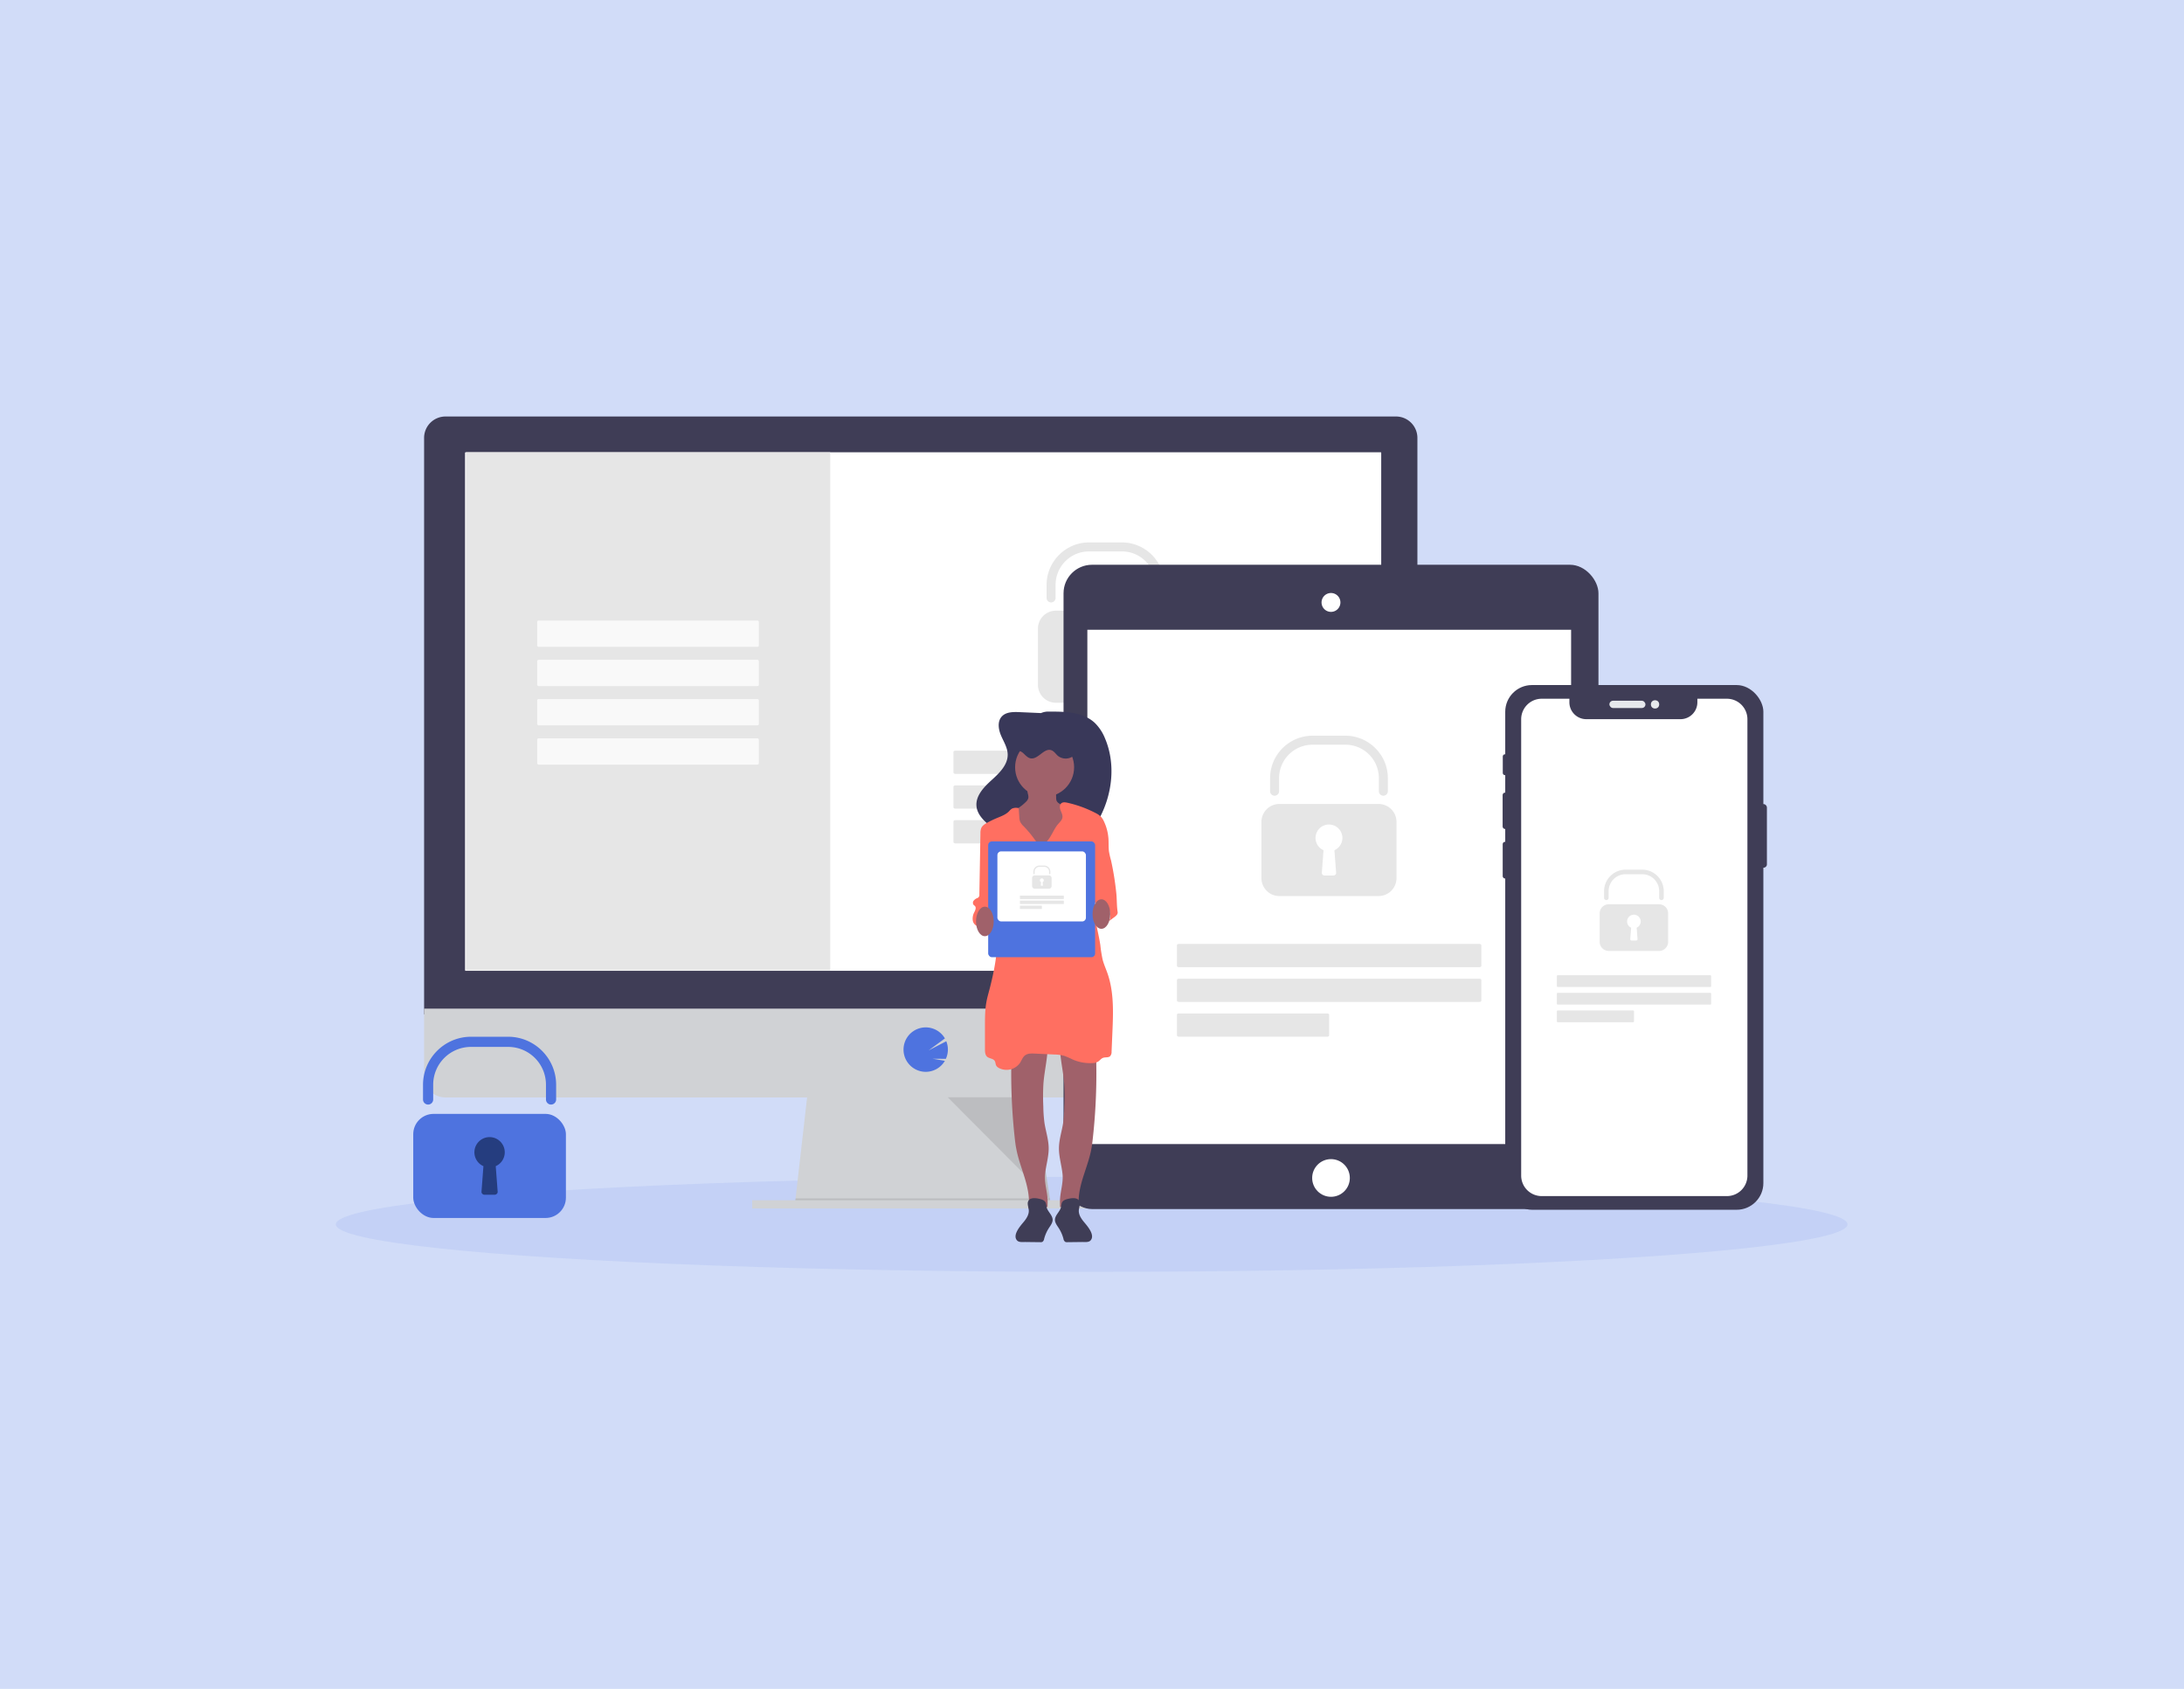 <?xml version="1.0" encoding="UTF-8" standalone="no"?>
<svg
   id="fe93ff64-a18b-49f4-bb52-e425cf20d0d6"
   data-name="Layer 1"
   width="768.31"
   height="594.02"
   viewBox="0 0 768.31 594.02"
   version="1.1"
   sodipodi:docname="login_photo.svg"
   xml:space="preserve"
   inkscape:version="1.3.2 (091e20ef0f, 2023-11-25, custom)"
   xmlns:inkscape="http://www.inkscape.org/namespaces/inkscape"
   xmlns:sodipodi="http://sodipodi.sourceforge.net/DTD/sodipodi-0.dtd"
   xmlns="http://www.w3.org/2000/svg"
   xmlns:svg="http://www.w3.org/2000/svg"><defs
     id="defs52"><inkscape:path-effect
       effect="fillet_chamfer"
       id="path-effect53"
       is_visible="true"
       lpeversion="1"
       nodesatellites_param="F,0,0,1,0,25.369,0,1 @ F,0,0,1,0,25.369,0,1 @ F,0,0,1,0,25.369,0,1 @ F,0,0,1,0,25.369,0,1"
       radius="0"
       unit="px"
       method="auto"
       mode="F"
       chamfer_steps="1"
       flexible="false"
       use_knot_distance="true"
       apply_no_radius="true"
       apply_with_radius="true"
       only_selected="false"
       hide_knots="false" /></defs><sodipodi:namedview
     id="namedview52"
     pagecolor="#505050"
     bordercolor="#eeeeee"
     borderopacity="1"
     inkscape:showpageshadow="0"
     inkscape:pageopacity="0"
     inkscape:pagecheckerboard="0"
     inkscape:deskcolor="#d1d1d1"
     inkscape:zoom="0.63238095"
     inkscape:cx="414.30723"
     inkscape:cy="288.59187"
     inkscape:window-width="1366"
     inkscape:window-height="699"
     inkscape:window-x="0"
     inkscape:window-y="0"
     inkscape:window-maximized="1"
     inkscape:current-layer="fe93ff64-a18b-49f4-bb52-e425cf20d0d6" /><title
     id="title1">posting photo</title><rect
     style="fill:#d1dcf8;stroke-width:6;stroke-linecap:round;stroke-linejoin:round;paint-order:markers fill stroke;fill-opacity:1"
     id="rect1"
     width="768.31"
     height="594.02"
     x="0"
     y="0" /><g
     id="g1"
     transform="matrix(0.87,0,0,0.87,60.169,38.515)"><ellipse
       cx="372.266"
       cy="450.71"
       rx="305.637"
       ry="19.211"
       fill="#4e73df"
       opacity="0.1"
       id="ellipse1"
       style="stroke-width:0.582" /><polygon
       points="318.9,547.71 319.43,543.14 328.04,467.75 484.53,467.75 496.04,543.14 496.92,548.85 497.09,549.99 "
       fill="#d0d2d5"
       id="polygon1"
       transform="matrix(0.582,0,0,0.582,66.629,124.103)" /><polygon
       points="319.43,543.14 496.04,543.14 496.92,548.85 408,548.85 318.9,547.71 "
       opacity="0.1"
       id="polygon2"
       transform="matrix(0.582,0,0,0.582,66.629,124.103)" /><rect
       x="234.991"
       y="440.964"
       width="137.653"
       height="3.324"
       fill="#d0d2d5"
       id="rect2"
       style="stroke-width:0.582" /><path
       d="m 503.975,132.801 a 8.657,8.657 0 0 0 -8.616,-8.692 H 110.943 a 8.657,8.657 0 0 0 -8.616,8.698 v 233.018 h 401.648 z"
       fill="#3f3d56"
       id="path2"
       style="stroke-width:0.582" /><path
       d="m 102.327,363.495 v 27.292 a 8.616,8.616 0 0 0 8.616,8.616 h 384.416 a 8.616,8.616 0 0 0 8.616,-8.616 v -27.292 z"
       fill="#d0d2d5"
       id="path3"
       style="stroke-width:0.582" /><rect
       x="118.954"
       y="138.733"
       width="370.391"
       height="209.469"
       fill="#ffffff"
       id="rect3"
       style="stroke-width:0.582" /><g
       id="g56"
       transform="matrix(0.582,0,0,0.582,219.668,-426.55)"><rect
         x="-173"
         y="971"
         width="636.23"
         height="359.81"
         fill="#ffffff"
         id="rect3-0" /><rect
         x="-172.513"
         y="971"
         width="253.056"
         height="359.81"
         fill="#ffffff"
         id="rect3-0-6"
         style="fill:#e6e6e6;stroke-width:0.631" /><g
         id="g55"
         transform="matrix(0.885,0,0,0.885,46.091,66.315)"
         style="fill:#e6e6e6;fill-opacity:1"><path
           id="rect52-2"
           style="fill:#e6e6e6;fill-opacity:1;stroke:none;stroke-width:2.198;stroke-linecap:square;paint-order:markers fill stroke"
           d="m 216.126,1146.575 c -7.825,0 -14.127,6.301 -14.127,14.127 v 44.033 c 0,7.825 6.301,14.124 14.127,14.124 h 77.792 c 7.825,0 14.127,-6.299 14.127,-14.124 v -44.033 c 0,-7.825 -6.301,-14.127 -14.127,-14.127 z m 38.897,16.132 a 10.539,10.539 0 0 1 10.538,10.54 10.539,10.539 0 0 1 -6.265,9.624 l 1.341,17.722 c 0.089,1.179 -0.953,2.133 -2.135,2.133 h -6.96 c -1.182,0 -2.222,-0.954 -2.133,-2.133 l 1.341,-17.722 a 10.539,10.539 0 0 1 -6.267,-9.624 10.539,10.539 0 0 1 10.54,-10.54 z" /><path
           style="color:#000000;fill:#e6e6e6;fill-opacity:1;stroke-width:1.177;stroke-linecap:round;stroke-linejoin:round;-inkscape-stroke:none;paint-order:markers fill stroke"
           d="m 242.176,1093 c -18.395,0 -33.383,14.986 -33.383,33.38 v 10.191 a 3.53,3.53 0 0 0 3.53,3.53 3.53,3.53 0 0 0 3.53,-3.53 v -10.191 c 0,-14.579 11.743,-26.32 26.322,-26.32 h 25.695 c 14.579,0 26.32,11.741 26.32,26.32 v 10.191 a 3.53,3.53 0 0 0 3.53,3.53 3.53,3.53 0 0 0 3.53,-3.53 v -10.191 c 0,-18.395 -14.986,-33.38 -33.38,-33.38 z"
           id="rect52-3-6" /></g><g
         id="g54"
         transform="matrix(0.662,0,0,0.662,69.712,756.598)"
         style="fill:#f9f9f9"><rect
           style="opacity:1;fill:#f9f9f9;fill-opacity:1;stroke:none;stroke-width:6;stroke-linecap:round;stroke-linejoin:round;stroke-dasharray:none;paint-order:markers fill stroke"
           id="rect54"
           width="232.644"
           height="27.583"
           x="-291.177"
           y="500.437"
           ry="1.482" /><rect
           style="fill:#f9f9f9;fill-opacity:1;stroke:none;stroke-width:6;stroke-linecap:round;stroke-linejoin:round;stroke-dasharray:none;paint-order:markers fill stroke"
           id="rect54-1"
           width="232.644"
           height="27.583"
           x="-291.177"
           y="541.633"
           ry="1.482" /><rect
           style="fill:#f9f9f9;fill-opacity:1;stroke:none;stroke-width:6;stroke-linecap:round;stroke-linejoin:round;stroke-dasharray:none;paint-order:markers fill stroke"
           id="rect54-70"
           width="232.644"
           height="27.583"
           x="-291.177"
           y="582.829"
           ry="1.482" /><rect
           style="fill:#f9f9f9;fill-opacity:1;stroke:none;stroke-width:6;stroke-linecap:round;stroke-linejoin:round;stroke-dasharray:none;paint-order:markers fill stroke"
           id="rect54-1-3"
           width="232.644"
           height="27.583"
           x="-291.177"
           y="624.025"
           ry="1.482" /></g><g
         id="g54-8"
         transform="matrix(0.909,0,0,0.586,430.849,884.998)"
         style="fill:#e6e6e6;fill-opacity:1"><rect
           style="opacity:1;fill:#e6e6e6;fill-opacity:1;stroke:none;stroke-width:6;stroke-linecap:round;stroke-linejoin:round;stroke-dasharray:none;paint-order:markers fill stroke"
           id="rect54-7"
           width="232.644"
           height="27.583"
           x="-291.177"
           y="500.437"
           ry="1.482" /><rect
           style="fill:#e6e6e6;fill-opacity:1;stroke:none;stroke-width:6;stroke-linecap:round;stroke-linejoin:round;stroke-dasharray:none;paint-order:markers fill stroke"
           id="rect54-1-9"
           width="232.644"
           height="27.583"
           x="-291.177"
           y="541.633"
           ry="1.482" /><rect
           style="fill:#e6e6e6;fill-opacity:1;stroke:none;stroke-width:4.243;stroke-linecap:round;stroke-linejoin:round;stroke-dasharray:none;paint-order:markers fill stroke"
           id="rect54-70-2"
           width="116.322"
           height="27.583"
           x="-291.177"
           y="582.829"
           ry="1.482" /></g></g><path
       d="m 305.148,389.047 a 8.983,8.983 0 0 0 7.062,-3.423 v 0 a 9.35,9.35 0 0 0 0.699,-1.025 l -4.931,-0.844 5.327,0.041 a 8.989,8.989 0 0 0 0.169,-7.114 l -7.143,3.703 6.59,-4.844 a 8.977,8.977 0 1 0 -14.828,10.048 v 0 a 8.983,8.983 0 0 0 7.056,3.458 z"
       fill="#4e73df"
       id="path4"
       style="stroke-width:0.582" /><polygon
       points="485.31,472.89 425.13,472.89 496.22,544.28 "
       opacity="0.1"
       id="polygon4"
       transform="matrix(0.582,0,0,0.582,66.629,124.103)" /><path
       d="m 416.347,312.76 -26.413,-45.752 a 0.844,0.844 0 0 0 -1.461,0 l -26.413,45.752 a 0.844,0.844 0 0 0 0.728,1.263 h 7.883 a 0.85,0.85 0 0 1 0.844,0.838 v 9.775 a 0.838,0.838 0 0 0 0.838,0.844 h 10.281 a 0.844,0.844 0 0 0 0.844,-0.844 v -4.716 a 0.838,0.838 0 0 1 0.838,-0.844 h 9.775 a 0.844,0.844 0 0 1 0.844,0.844 v 4.716 a 0.844,0.844 0 0 0 0.844,0.844 h 10.252 a 0.838,0.838 0 0 0 0.798,-0.582 0.78,0.78 0 0 0 0.047,-0.268 v -9.769 a 0.844,0.844 0 0 1 0.844,-0.838 h 7.877 a 0.844,0.844 0 0 0 0.751,-1.263 z m -36.828,5.059 a 0.815,0.815 0 0 1 -0.582,0.25 h -3.708 a 0.844,0.844 0 0 1 -0.844,-0.844 0.856,0.856 0 0 1 0.844,-0.844 h 3.708 a 0.844,0.844 0 0 1 0.844,0.844 0.815,0.815 0 0 1 -0.262,0.594 z m 24.265,0 a 0.815,0.815 0 0 1 -0.582,0.25 h -3.708 a 0.844,0.844 0 0 1 -0.582,-1.438 0.815,0.815 0 0 1 0.582,-0.25 h 3.708 a 0.844,0.844 0 0 1 0.844,0.844 0.815,0.815 0 0 1 -0.262,0.594 z"
       fill="#4e73df"
       opacity="0.1"
       id="path7"
       style="stroke-width:0.582" /><rect
       x="360.89"
       y="184.049"
       width="216.298"
       height="260.473"
       rx="11.527"
       fill="#3f3d56"
       id="rect11"
       style="stroke-width:0.582" /><rect
       x="370.519"
       y="210.328"
       width="195.608"
       height="207.92"
       fill="#ffffff"
       id="rect12"
       style="stroke-width:0.582" /><circle
       cx="469.039"
       cy="431.952"
       r="7.615"
       fill="#ffffff"
       id="circle12"
       style="stroke-width:0.582" /><path
       d="m 469.039,202.8 a 3.493,3.493 0 1 1 3.493,-3.493 3.493,3.493 0 0 1 -3.493,3.493 z"
       fill="#ffffff"
       id="path12"
       style="stroke-width:0.582" /><path
       d="m 469.039,196.053 a 3.231,3.231 0 1 1 -3.225,3.231 3.231,3.231 0 0 1 3.225,-3.231 m 0,-0.582 a 3.813,3.813 0 1 0 3.807,3.813 3.807,3.807 0 0 0 -3.807,-3.813 z"
       fill="#ffffff"
       id="path13"
       style="stroke-width:0.582" /><rect
       x="642.181"
       y="280.805"
       width="3.12"
       height="25.714"
       rx="1.333"
       fill="#3f3d56"
       id="rect20"
       style="stroke-width:0.582" /><rect
       x="538.503"
       y="260.662"
       width="1.752"
       height="8.465"
       rx="0.873"
       fill="#3f3d56"
       id="rect21"
       style="stroke-width:0.582" /><rect
       x="538.439"
       y="276.159"
       width="1.974"
       height="14.735"
       rx="0.984"
       fill="#3f3d56"
       id="rect22"
       style="stroke-width:0.582" /><rect
       x="538.468"
       y="296.046"
       width="1.88"
       height="14.863"
       rx="0.937"
       fill="#3f3d56"
       id="rect23"
       style="stroke-width:0.582" /><rect
       x="539.493"
       y="232.683"
       width="104.376"
       height="212.124"
       rx="10.793"
       fill="#3f3d56"
       id="rect24"
       style="stroke-width:0.582" /><rect
       x="581.612"
       y="239.017"
       width="14.577"
       height="2.957"
       rx="1.479"
       fill="#e6e8ec"
       id="rect25"
       style="stroke-width:0.582" /><circle
       cx="600.067"
       cy="240.501"
       r="1.677"
       fill="#e6e8ec"
       id="circle25"
       style="stroke-width:0.582" /><path
       d="m 629.129,238.213 h -11.946 v 1.438 a 6.829,6.829 0 0 1 -6.811,6.823 h -38.109 a 6.829,6.829 0 0 1 -6.829,-6.829 v -1.432 h -11.207 a 8.296,8.296 0 0 0 -8.29,8.29 v 184.488 a 8.29,8.29 0 0 0 8.29,8.29 h 74.901 a 8.284,8.284 0 0 0 8.29,-8.29 V 246.498 a 8.29,8.29 0 0 0 -8.29,-8.284 z"
       fill="#ffffff"
       id="path25"
       style="stroke-width:0.582" /><path
       d="m 354.05,244.111 -11.061,-0.489 c -2.532,-0.111 -5.42,-0.076 -7.108,1.811 -1.799,2.008 -1.327,5.164 -0.268,7.65 1.06,2.486 2.608,4.867 2.69,7.568 0.122,4.25 -3.365,7.615 -6.526,10.479 -3.161,2.864 -6.538,6.404 -6.078,10.636 0.361,3.301 2.992,5.851 5.589,7.912 a 74.663,74.663 0 0 0 12.72,8.15 c 2.579,1.304 5.327,2.48 8.22,2.509 2.538,0.029 4.995,-0.827 7.382,-1.688 4.151,-1.49 8.412,-3.103 11.562,-6.183 a 23.24,23.24 0 0 0 4.017,-5.554 c 5.443,-9.897 6.893,-22.274 2.468,-32.677 a 18.367,18.367 0 0 0 -4.075,-6.206 c -4.716,-4.465 -11.911,-4.657 -18.408,-4.605 a 7.213,7.213 0 0 0 -3.446,0.611 c -1.03,0.582 -1.746,1.88 -1.269,2.957"
       fill="#393859"
       id="path37"
       style="stroke-width:0.582" /><path
       d="m 339.891,381.059 a 239.433,239.433 0 0 0 1.304,35.087 c 0.151,1.333 0.309,2.666 0.582,3.982 0.745,4.075 2.27,7.981 3.464,11.958 1.193,3.976 2.078,8.15 1.49,12.266 q 3.842,-0.402 7.696,-0.658 l 0.035,-1.979 c 0.07,-3.796 -1.42,-7.498 -1.042,-11.277 0.361,-3.575 1.514,-7.067 1.461,-10.659 -0.052,-3.394 -1.164,-6.666 -1.694,-10.019 a 56.895,56.895 0 0 1 -0.477,-6.753 85.281,85.281 0 0 1 0.058,-9.315 c 0.489,-6.299 2.364,-12.575 1.496,-18.833 -4.75,2.189 -9.652,4.034 -14.374,6.2 z"
       fill="#a0616a"
       id="path38"
       style="stroke-width:0.582" /><path
       d="m 351.517,457.917 a 1.746,1.746 0 0 0 0.856,-0.14 1.863,1.863 0 0 0 0.681,-1.252 15.27,15.27 0 0 1 1.956,-4.395 c 0.658,-1.007 1.461,-2.032 1.473,-3.231 0,-1.939 -2.026,-3.295 -2.451,-5.187 a 8.372,8.372 0 0 0 -0.361,-1.793 c -0.477,-1.019 -1.746,-1.368 -2.841,-1.595 -1.49,-0.314 -3.417,-0.442 -4.157,0.885 -0.629,1.129 0.07,2.503 0.163,3.79 0.116,1.746 -0.92,3.353 -2.038,4.698 -1.31,1.583 -4.75,5.373 -2.655,7.568 0.786,0.827 2.497,0.547 3.493,0.582 z"
       fill="#3f3d56"
       id="path39"
       style="stroke-width:0.582" /><path
       d="m 374.012,381.059 a 238.635,238.635 0 0 1 -1.31,35.087 c -0.146,1.333 -0.303,2.666 -0.547,3.982 -0.745,4.075 -2.27,7.981 -3.493,11.958 -1.223,3.976 -2.073,8.15 -1.485,12.266 q -3.842,-0.402 -7.696,-0.658 l -0.035,-1.979 c -0.07,-3.796 1.415,-7.498 1.036,-11.277 -0.355,-3.575 -1.508,-7.067 -1.455,-10.659 0.052,-3.394 1.164,-6.666 1.688,-10.019 a 55.696,55.696 0 0 0 0.483,-6.753 85.281,85.281 0 0 0 -0.058,-9.315 c -0.489,-6.299 -2.369,-12.575 -1.496,-18.833 4.768,2.189 9.664,4.034 14.368,6.2 z"
       fill="#a0616a"
       id="path40"
       style="stroke-width:0.582" /><path
       d="m 362.404,457.917 a 1.746,1.746 0 0 1 -0.85,-0.14 1.863,1.863 0 0 1 -0.704,-1.252 15.27,15.27 0 0 0 -1.956,-4.395 c -0.658,-1.007 -1.467,-2.032 -1.473,-3.231 0,-1.939 2.026,-3.295 2.445,-5.187 a 8.377,8.377 0 0 1 0.367,-1.793 c 0.477,-1.019 1.746,-1.368 2.841,-1.595 1.49,-0.314 3.411,-0.442 4.157,0.885 0.629,1.129 -0.076,2.503 -0.163,3.79 -0.122,1.746 0.92,3.353 2.038,4.698 1.31,1.583 4.75,5.373 2.655,7.568 -0.786,0.827 -2.497,0.547 -3.493,0.582 z"
       fill="#3f3d56"
       id="path41"
       style="stroke-width:0.582" /><circle
       cx="353.235"
       cy="265.913"
       r="11.929"
       fill="#a0616a"
       id="circle41"
       style="stroke-width:0.582" /><path
       d="m 346.476,276.665 a 4.075,4.075 0 0 1 0.175,1.717 3.342,3.342 0 0 1 -1.001,1.549 17.803,17.803 0 0 1 -5.909,3.941 c -0.233,0.751 0.204,1.525 0.629,2.177 1.432,2.206 2.946,4.349 4.465,6.497 a 43.499,43.499 0 0 0 10.147,10.927 l 3.493,-4.39 a 28.381,28.381 0 0 0 2.026,-2.754 27.467,27.467 0 0 0 1.816,-3.72 l 4.267,-9.897 c -2.567,0.518 -5.175,-0.664 -7.37,-2.102 a 2.876,2.876 0 0 1 -1.071,-1.025 2.911,2.911 0 0 1 -0.233,-1.269 q -0.105,-3.085 -0.087,-6.165 a 79.256,79.256 0 0 0 -9.315,-0.728 c -1.211,0 -2.026,-0.256 -2.329,1.025 -0.303,1.281 0.035,2.975 0.297,4.215 z"
       fill="#a0616a"
       id="path42"
       style="stroke-width:0.582" /><path
       d="m 351.773,299.114 a 45.857,45.857 0 0 0 -6.986,-9.315 6.287,6.287 0 0 1 -1.461,-1.915 5.822,5.822 0 0 1 -0.326,-1.851 l -0.21,-3.08 a 0.716,0.716 0 0 0 -0.157,-0.477 0.693,0.693 0 0 0 -0.472,-0.134 3.941,3.941 0 0 0 -2.16,0.314 6.055,6.055 0 0 0 -1.164,1.071 c -1.333,1.368 -3.208,2.014 -4.966,2.754 a 39.954,39.954 0 0 0 -3.831,1.845 c -0.984,0.541 -1.997,1.164 -2.439,2.212 a 5.467,5.467 0 0 0 -0.314,2.084 l -0.431,24.765 a 1.31,1.31 0 0 1 -0.978,1.461 3.551,3.551 0 0 0 -1.351,1.03 1.397,1.397 0 0 0 -0.052,1.601 c 0.175,0.227 0.442,0.367 0.623,0.582 0.582,0.693 0.076,1.694 -0.314,2.497 a 5.426,5.426 0 0 0 -0.582,3.382 2.911,2.911 0 0 0 2.282,2.329 c 0.46,-1.485 -0.582,-3.167 0,-4.605 a 3.301,3.301 0 0 1 1.991,-1.659 7.155,7.155 0 0 1 3.633,-0.396 l 0.699,2.544 c 2.509,9.163 0.768,19.008 -1.519,28.229 -0.53,2.154 -1.199,4.273 -1.595,6.456 -0.582,3.278 -0.582,6.625 -0.582,9.955 v 9.105 c 0,1.106 0.07,2.358 0.914,3.074 0.844,0.716 2.399,0.664 3.033,1.653 0.367,0.582 0.297,1.333 0.629,1.927 a 2.55,2.55 0 0 0 0.99,0.902 6.66,6.66 0 0 0 8.68,-2.131 c 0.629,-0.996 1.007,-2.201 1.939,-2.911 1.065,-0.832 2.544,-0.809 3.889,-0.745 l 7.929,0.378 a 16.411,16.411 0 0 1 4.029,0.53 31.123,31.123 0 0 1 3.423,1.479 17.634,17.634 0 0 0 8.016,1.455 4.657,4.657 0 0 0 2.166,-0.524 c 0.757,-0.454 1.281,-1.281 2.113,-1.589 0.937,-0.349 2.142,0 2.87,-0.681 a 2.602,2.602 0 0 0 0.582,-1.845 l 0.332,-7.784 c 0.349,-8.028 0.658,-16.301 -1.991,-23.869 -0.646,-1.845 -1.461,-3.633 -1.956,-5.525 a 54.642,54.642 0 0 1 -0.937,-5.932 c -0.821,-5.536 -2.69,-10.985 -2.329,-16.568 0,-0.425 0.373,-0.524 0.792,-0.582 1.479,-0.146 3.091,0.128 4.145,1.164 0.937,0.931 1.269,2.329 1.374,3.627 a 4.075,4.075 0 0 1 -0.501,2.725 l 2.189,-1.607 c 0.699,-0.512 1.479,-1.217 1.339,-2.073 -0.413,-2.544 -0.274,-5.391 -0.582,-7.947 a 116.061,116.061 0 0 0 -2.09,-12.901 33.911,33.911 0 0 1 -0.844,-3.679 c -0.21,-1.7 -0.093,-3.417 -0.204,-5.129 a 19.316,19.316 0 0 0 -1.828,-6.986 7.137,7.137 0 0 0 -1.164,-1.851 8.115,8.115 0 0 0 -2.259,-1.56 46.532,46.532 0 0 0 -11.428,-4.151 c -0.786,-0.169 -1.688,-0.297 -2.329,0.192 -0.815,0.629 -0.722,1.892 -0.361,2.858 0.361,0.966 0.914,1.939 0.757,2.957 -0.157,1.019 -1.025,1.822 -1.746,2.631 -1.845,2.16 -2.684,5.071 -4.657,7.132 -0.844,0.949 -2.067,1.793 -2.259,3.097 z"
       fill="#ff6f61"
       id="path43"
       style="stroke-width:0.582" /><path
       d="m 344.362,260.021 c 1.007,0.838 1.851,2.003 3.132,2.276 3.085,0.652 5.496,-4.337 8.465,-3.272 1.083,0.39 1.746,1.467 2.579,2.224 a 5.106,5.106 0 0 0 6.986,-0.506 c 1.56,-1.822 1.578,-4.454 1.519,-6.852 a 5.152,5.152 0 0 0 -0.518,-2.573 4.145,4.145 0 0 0 -1.03,-1.083 c -3.522,-2.754 -8.278,-3.15 -12.738,-3.435 a 9.315,9.315 0 0 0 -2.911,0.122 c -1.327,0.338 -2.422,1.234 -3.493,2.107 -2.003,1.665 -6.875,4.832 -7.487,7.516 -0.611,2.684 3.516,1.834 5.496,3.476 z"
       fill="#393859"
       id="path44"
       style="stroke-width:0.582" /><rect
       x="330.419"
       y="295.883"
       width="43.243"
       height="46.824"
       rx="1.519"
       fill="#4e73df"
       id="rect44"
       style="stroke-width:0.582" /><rect
       x="334.145"
       y="299.923"
       width="35.792"
       height="28.322"
       rx="1.519"
       fill="#ffffff"
       id="rect45"
       style="stroke-width:0.582" /><ellipse
       cx="329.075"
       cy="328.245"
       rx="3.58"
       ry="5.967"
       fill="#a0616a"
       id="ellipse51"
       style="stroke-width:0.582" /><ellipse
       cx="376.201"
       cy="325.259"
       rx="3.58"
       ry="5.967"
       fill="#a0616a"
       id="ellipse52"
       style="stroke-width:0.582" /><rect
       style="opacity:1;fill:#4e73df;fill-opacity:1;stroke:none;stroke-width:1.279;stroke-linecap:square;paint-order:markers fill stroke"
       id="rect52"
       width="61.735"
       height="42.081"
       x="97.936"
       y="406.049"
       ry="8.223" /><path
       style="color:#000000;fill:#4e73df;fill-opacity:1;stroke-width:0.685;stroke-linecap:round;stroke-linejoin:round;-inkscape-stroke:none;paint-order:markers fill stroke"
       d="m 121.325,374.859 c -10.709,0 -19.434,8.724 -19.434,19.433 v 5.933 a 2.055,2.055 0 0 0 2.055,2.055 2.055,2.055 0 0 0 2.055,-2.055 v -5.933 c 0,-8.487 6.837,-15.323 15.324,-15.323 h 14.959 c 8.487,0 15.323,6.835 15.323,15.323 v 5.933 a 2.055,2.055 0 0 0 2.055,2.055 2.055,2.055 0 0 0 2.055,-2.055 v -5.933 c 0,-10.709 -8.724,-19.433 -19.433,-19.433 z"
       id="rect52-3" /><path
       id="path53"
       style="opacity:1;fill:#253d7f;fill-opacity:1;stroke:none;stroke-width:4.11;stroke-linecap:round;stroke-linejoin:round;stroke-dasharray:none;paint-order:markers fill stroke"
       d="m 128.804,415.44 a 6.136,6.136 0 0 0 -6.136,6.136 6.136,6.136 0 0 0 3.649,5.604 l -0.781,10.317 c -0.052,0.686 0.553,1.242 1.242,1.242 h 4.053 c 0.688,0 1.295,-0.555 1.243,-1.242 l -0.781,-10.317 a 6.136,6.136 0 0 0 3.647,-5.604 6.136,6.136 0 0 0 -6.135,-6.136 z" /><g
       id="g57"
       transform="matrix(0.582,0,0,0.582,310.04,-348.407)"><g
         id="g55-9"
         transform="matrix(0.885,0,0,0.885,46.091,66.315)"
         style="fill:#e6e6e6;fill-opacity:1"><path
           id="rect52-2-2"
           style="fill:#e6e6e6;fill-opacity:1;stroke:none;stroke-width:2.198;stroke-linecap:square;paint-order:markers fill stroke"
           d="m 216.126,1146.575 c -7.825,0 -14.127,6.301 -14.127,14.127 v 44.033 c 0,7.825 6.301,14.124 14.127,14.124 h 77.792 c 7.825,0 14.127,-6.299 14.127,-14.124 v -44.033 c 0,-7.825 -6.301,-14.127 -14.127,-14.127 z m 38.897,16.132 a 10.539,10.539 0 0 1 10.538,10.54 10.539,10.539 0 0 1 -6.265,9.624 l 1.341,17.722 c 0.089,1.179 -0.953,2.133 -2.135,2.133 h -6.96 c -1.182,0 -2.222,-0.954 -2.133,-2.133 l 1.341,-17.722 a 10.539,10.539 0 0 1 -6.267,-9.624 10.539,10.539 0 0 1 10.54,-10.54 z" /><path
           style="color:#000000;fill:#e6e6e6;fill-opacity:1;stroke-width:1.177;stroke-linecap:round;stroke-linejoin:round;-inkscape-stroke:none;paint-order:markers fill stroke"
           d="m 242.176,1093 c -18.395,0 -33.383,14.986 -33.383,33.38 v 10.191 a 3.53,3.53 0 0 0 3.53,3.53 3.53,3.53 0 0 0 3.53,-3.53 v -10.191 c 0,-14.579 11.743,-26.32 26.322,-26.32 h 25.695 c 14.579,0 26.32,11.741 26.32,26.32 v 10.191 a 3.53,3.53 0 0 0 3.53,3.53 3.53,3.53 0 0 0 3.53,-3.53 v -10.191 c 0,-18.395 -14.986,-33.38 -33.38,-33.38 z"
           id="rect52-3-6-2" /></g><g
         id="g54-8-9"
         transform="matrix(0.909,0,0,0.586,430.849,884.998)"
         style="fill:#e6e6e6;fill-opacity:1"><rect
           style="opacity:1;fill:#e6e6e6;fill-opacity:1;stroke:none;stroke-width:6;stroke-linecap:round;stroke-linejoin:round;stroke-dasharray:none;paint-order:markers fill stroke"
           id="rect54-7-3"
           width="232.644"
           height="27.583"
           x="-291.177"
           y="500.437"
           ry="1.482" /><rect
           style="fill:#e6e6e6;fill-opacity:1;stroke:none;stroke-width:6;stroke-linecap:round;stroke-linejoin:round;stroke-dasharray:none;paint-order:markers fill stroke"
           id="rect54-1-9-1"
           width="232.644"
           height="27.583"
           x="-291.177"
           y="541.633"
           ry="1.482" /><rect
           style="fill:#e6e6e6;fill-opacity:1;stroke:none;stroke-width:4.243;stroke-linecap:round;stroke-linejoin:round;stroke-dasharray:none;paint-order:markers fill stroke"
           id="rect54-70-2-9"
           width="116.322"
           height="27.583"
           x="-291.177"
           y="582.829"
           ry="1.482" /></g></g><g
       id="g57-7"
       transform="matrix(0.295,0,0,0.295,511.342,2.399)"><g
         id="g55-9-8"
         transform="matrix(0.885,0,0,0.885,46.091,66.315)"
         style="fill:#e6e6e6;fill-opacity:1"><path
           id="rect52-2-2-4"
           style="fill:#e6e6e6;fill-opacity:1;stroke:none;stroke-width:2.198;stroke-linecap:square;paint-order:markers fill stroke"
           d="m 216.126,1146.575 c -7.825,0 -14.127,6.301 -14.127,14.127 v 44.033 c 0,7.825 6.301,14.124 14.127,14.124 h 77.792 c 7.825,0 14.127,-6.299 14.127,-14.124 v -44.033 c 0,-7.825 -6.301,-14.127 -14.127,-14.127 z m 38.897,16.132 a 10.539,10.539 0 0 1 10.538,10.54 10.539,10.539 0 0 1 -6.265,9.624 l 1.341,17.722 c 0.089,1.179 -0.953,2.133 -2.135,2.133 h -6.96 c -1.182,0 -2.222,-0.954 -2.133,-2.133 l 1.341,-17.722 a 10.539,10.539 0 0 1 -6.267,-9.624 10.539,10.539 0 0 1 10.54,-10.54 z" /><path
           style="color:#000000;fill:#e6e6e6;fill-opacity:1;stroke-width:1.177;stroke-linecap:round;stroke-linejoin:round;-inkscape-stroke:none;paint-order:markers fill stroke"
           d="m 242.176,1093 c -18.395,0 -33.383,14.986 -33.383,33.38 v 10.191 a 3.53,3.53 0 0 0 3.53,3.53 3.53,3.53 0 0 0 3.53,-3.53 v -10.191 c 0,-14.579 11.743,-26.32 26.322,-26.32 h 25.695 c 14.579,0 26.32,11.741 26.32,26.32 v 10.191 a 3.53,3.53 0 0 0 3.53,3.53 3.53,3.53 0 0 0 3.53,-3.53 v -10.191 c 0,-18.395 -14.986,-33.38 -33.38,-33.38 z"
           id="rect52-3-6-2-5" /></g><g
         id="g54-8-9-0"
         transform="matrix(0.909,0,0,0.586,430.849,884.998)"
         style="fill:#e6e6e6;fill-opacity:1"><rect
           style="opacity:1;fill:#e6e6e6;fill-opacity:1;stroke:none;stroke-width:6;stroke-linecap:round;stroke-linejoin:round;stroke-dasharray:none;paint-order:markers fill stroke"
           id="rect54-7-3-3"
           width="232.644"
           height="27.583"
           x="-291.177"
           y="500.437"
           ry="1.482" /><rect
           style="fill:#e6e6e6;fill-opacity:1;stroke:none;stroke-width:6;stroke-linecap:round;stroke-linejoin:round;stroke-dasharray:none;paint-order:markers fill stroke"
           id="rect54-1-9-1-6"
           width="232.644"
           height="27.583"
           x="-291.177"
           y="541.633"
           ry="1.482" /><rect
           style="fill:#e6e6e6;fill-opacity:1;stroke:none;stroke-width:4.243;stroke-linecap:round;stroke-linejoin:round;stroke-dasharray:none;paint-order:markers fill stroke"
           id="rect54-70-2-9-1"
           width="116.322"
           height="27.583"
           x="-291.177"
           y="582.829"
           ry="1.482" /></g></g><g
       id="g57-7-0"
       transform="matrix(0.084,0,0,0.084,329.29,218.831)"><g
         id="g55-9-8-6"
         transform="matrix(0.885,0,0,0.885,46.091,66.315)"
         style="fill:#e6e6e6;fill-opacity:1"><path
           id="rect52-2-2-4-3"
           style="fill:#e6e6e6;fill-opacity:1;stroke:none;stroke-width:2.198;stroke-linecap:square;paint-order:markers fill stroke"
           d="m 216.126,1146.575 c -7.825,0 -14.127,6.301 -14.127,14.127 v 44.033 c 0,7.825 6.301,14.124 14.127,14.124 h 77.792 c 7.825,0 14.127,-6.299 14.127,-14.124 v -44.033 c 0,-7.825 -6.301,-14.127 -14.127,-14.127 z m 38.897,16.132 a 10.539,10.539 0 0 1 10.538,10.54 10.539,10.539 0 0 1 -6.265,9.624 l 1.341,17.722 c 0.089,1.179 -0.953,2.133 -2.135,2.133 h -6.96 c -1.182,0 -2.222,-0.954 -2.133,-2.133 l 1.341,-17.722 a 10.539,10.539 0 0 1 -6.267,-9.624 10.539,10.539 0 0 1 10.54,-10.54 z" /><path
           style="color:#000000;fill:#e6e6e6;fill-opacity:1;stroke-width:1.177;stroke-linecap:round;stroke-linejoin:round;-inkscape-stroke:none;paint-order:markers fill stroke"
           d="m 242.176,1093 c -18.395,0 -33.383,14.986 -33.383,33.38 v 10.191 a 3.53,3.53 0 0 0 3.53,3.53 3.53,3.53 0 0 0 3.53,-3.53 v -10.191 c 0,-14.579 11.743,-26.32 26.322,-26.32 h 25.695 c 14.579,0 26.32,11.741 26.32,26.32 v 10.191 a 3.53,3.53 0 0 0 3.53,3.53 3.53,3.53 0 0 0 3.53,-3.53 v -10.191 c 0,-18.395 -14.986,-33.38 -33.38,-33.38 z"
           id="rect52-3-6-2-5-2" /></g><g
         id="g54-8-9-0-0"
         transform="matrix(0.909,0,0,0.586,430.849,884.998)"
         style="fill:#e6e6e6;fill-opacity:1"><rect
           style="opacity:1;fill:#e6e6e6;fill-opacity:1;stroke:none;stroke-width:6;stroke-linecap:round;stroke-linejoin:round;stroke-dasharray:none;paint-order:markers fill stroke"
           id="rect54-7-3-3-6"
           width="232.644"
           height="27.583"
           x="-291.177"
           y="500.437"
           ry="1.482" /><rect
           style="fill:#e6e6e6;fill-opacity:1;stroke:none;stroke-width:6;stroke-linecap:round;stroke-linejoin:round;stroke-dasharray:none;paint-order:markers fill stroke"
           id="rect54-1-9-1-6-1"
           width="232.644"
           height="27.583"
           x="-291.177"
           y="541.633"
           ry="1.482" /><rect
           style="fill:#e6e6e6;fill-opacity:1;stroke:none;stroke-width:4.243;stroke-linecap:round;stroke-linejoin:round;stroke-dasharray:none;paint-order:markers fill stroke"
           id="rect54-70-2-9-1-5"
           width="116.322"
           height="27.583"
           x="-291.177"
           y="582.829"
           ry="1.482" /></g></g></g></svg>
